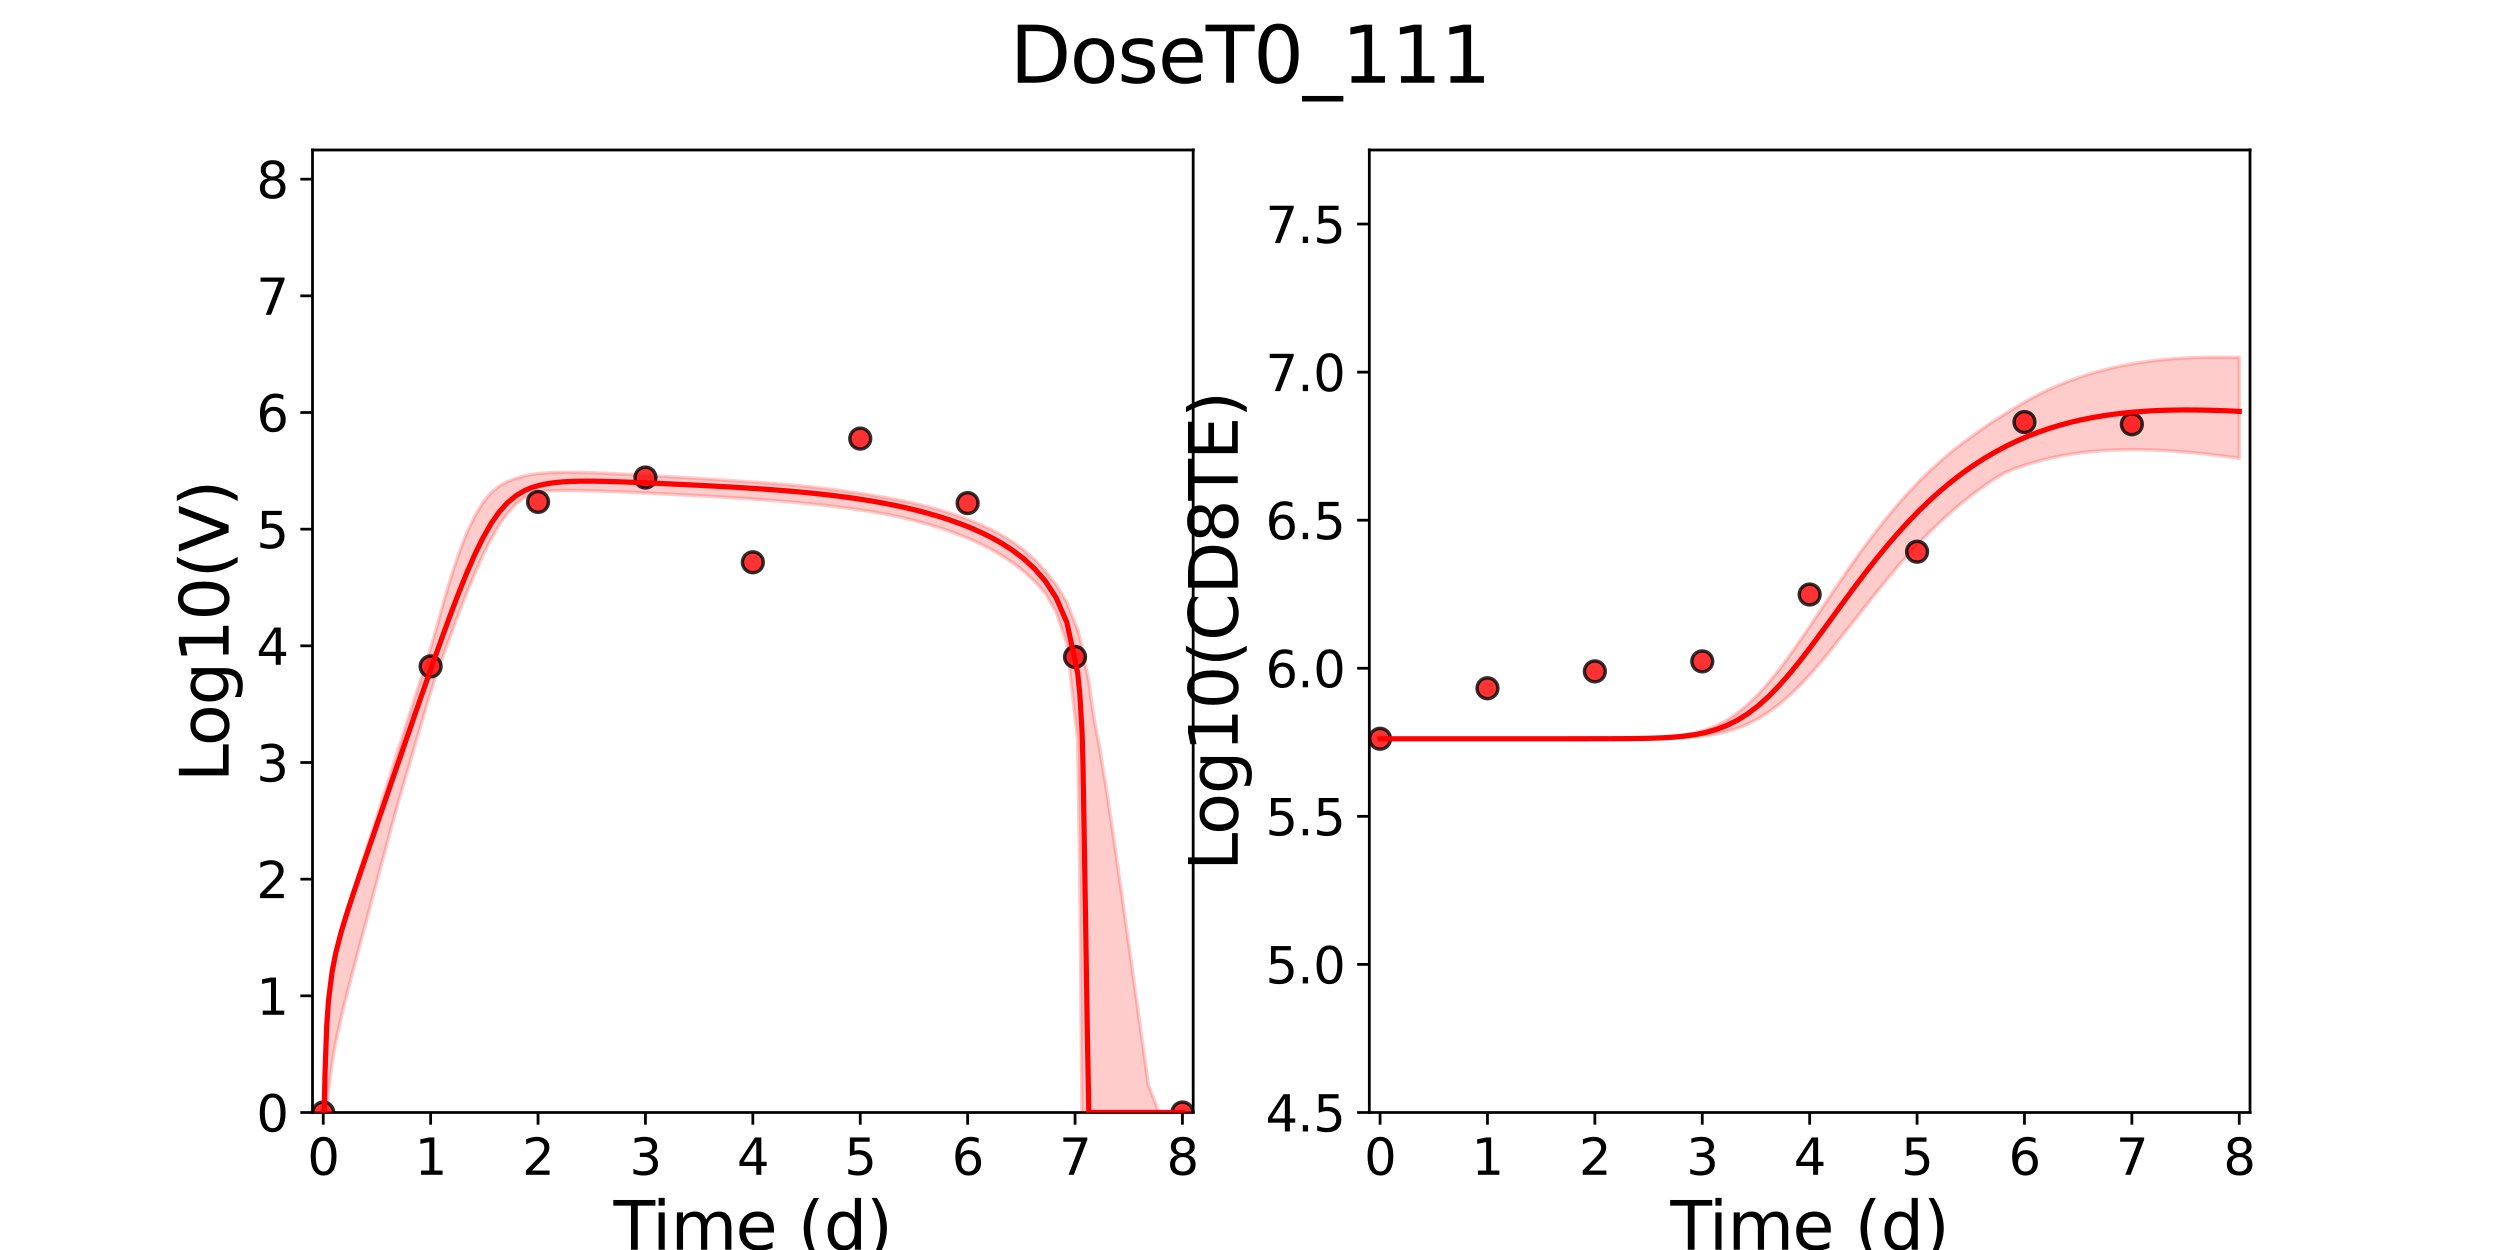 <?xml version="1.0" encoding="utf-8" standalone="no"?>
<!DOCTYPE svg PUBLIC "-//W3C//DTD SVG 1.1//EN"
  "http://www.w3.org/Graphics/SVG/1.1/DTD/svg11.dtd">
<svg xmlns:xlink="http://www.w3.org/1999/xlink" width="720pt" height="360pt" viewBox="0 0 720 360" xmlns="http://www.w3.org/2000/svg" version="1.1">
 <defs>
  <style type="text/css">*{stroke-linejoin: round; stroke-linecap: butt}</style>
 </defs>
 <g id="figure_1">
  <g id="patch_1">
   <path d="M 0 360 
L 720 360 
L 720 0 
L 0 0 
z
" style="fill: #ffffff"/>
  </g>
  <g id="axes_1">
   <g id="patch_2">
    <path d="M 90 320.4 
L 343.636 320.4 
L 343.636 43.2 
L 90 43.2 
z
" style="fill: #ffffff"/>
   </g>
   <g id="matplotlib.axis_1">
    <g id="xtick_1">
     <g id="line2d_1">
      <defs>
       <path id="m4b0ebe87b3" d="M 0 0 
L 0 3.5 
" style="stroke: #000000; stroke-width: 0.8"/>
      </defs>
      <g>
       <use xlink:href="#m4b0ebe87b3" x="93.093" y="320.4" style="stroke: #000000; stroke-width: 0.8"/>
      </g>
     </g>
     <g id="text_1">
      <!-- 0 -->
      <g transform="translate(88.512 338.342) scale(0.144 -0.144)">
       <defs>
        <path id="DejaVuSans-30" d="M 2034 4250 
Q 1547 4250 1301 3770 
Q 1056 3291 1056 2328 
Q 1056 1369 1301 889 
Q 1547 409 2034 409 
Q 2525 409 2770 889 
Q 3016 1369 3016 2328 
Q 3016 3291 2770 3770 
Q 2525 4250 2034 4250 
z
M 2034 4750 
Q 2819 4750 3233 4129 
Q 3647 3509 3647 2328 
Q 3647 1150 3233 529 
Q 2819 -91 2034 -91 
Q 1250 -91 836 529 
Q 422 1150 422 2328 
Q 422 3509 836 4129 
Q 1250 4750 2034 4750 
z
" transform="scale(0.016)"/>
       </defs>
       <use xlink:href="#DejaVuSans-30"/>
      </g>
     </g>
    </g>
    <g id="xtick_2">
     <g id="line2d_2">
      <g>
       <use xlink:href="#m4b0ebe87b3" x="124.024" y="320.4" style="stroke: #000000; stroke-width: 0.8"/>
      </g>
     </g>
     <g id="text_2">
      <!-- 1 -->
      <g transform="translate(119.443 338.342) scale(0.144 -0.144)">
       <defs>
        <path id="DejaVuSans-31" d="M 794 531 
L 1825 531 
L 1825 4091 
L 703 3866 
L 703 4441 
L 1819 4666 
L 2450 4666 
L 2450 531 
L 3481 531 
L 3481 0 
L 794 0 
L 794 531 
z
" transform="scale(0.016)"/>
       </defs>
       <use xlink:href="#DejaVuSans-31"/>
      </g>
     </g>
    </g>
    <g id="xtick_3">
     <g id="line2d_3">
      <g>
       <use xlink:href="#m4b0ebe87b3" x="154.956" y="320.4" style="stroke: #000000; stroke-width: 0.8"/>
      </g>
     </g>
     <g id="text_3">
      <!-- 2 -->
      <g transform="translate(150.375 338.342) scale(0.144 -0.144)">
       <defs>
        <path id="DejaVuSans-32" d="M 1228 531 
L 3431 531 
L 3431 0 
L 469 0 
L 469 531 
Q 828 903 1448 1529 
Q 2069 2156 2228 2338 
Q 2531 2678 2651 2914 
Q 2772 3150 2772 3378 
Q 2772 3750 2511 3984 
Q 2250 4219 1831 4219 
Q 1534 4219 1204 4116 
Q 875 4013 500 3803 
L 500 4441 
Q 881 4594 1212 4672 
Q 1544 4750 1819 4750 
Q 2544 4750 2975 4387 
Q 3406 4025 3406 3419 
Q 3406 3131 3298 2873 
Q 3191 2616 2906 2266 
Q 2828 2175 2409 1742 
Q 1991 1309 1228 531 
z
" transform="scale(0.016)"/>
       </defs>
       <use xlink:href="#DejaVuSans-32"/>
      </g>
     </g>
    </g>
    <g id="xtick_4">
     <g id="line2d_4">
      <g>
       <use xlink:href="#m4b0ebe87b3" x="185.887" y="320.4" style="stroke: #000000; stroke-width: 0.8"/>
      </g>
     </g>
     <g id="text_4">
      <!-- 3 -->
      <g transform="translate(181.306 338.342) scale(0.144 -0.144)">
       <defs>
        <path id="DejaVuSans-33" d="M 2597 2516 
Q 3050 2419 3304 2112 
Q 3559 1806 3559 1356 
Q 3559 666 3084 287 
Q 2609 -91 1734 -91 
Q 1441 -91 1130 -33 
Q 819 25 488 141 
L 488 750 
Q 750 597 1062 519 
Q 1375 441 1716 441 
Q 2309 441 2620 675 
Q 2931 909 2931 1356 
Q 2931 1769 2642 2001 
Q 2353 2234 1838 2234 
L 1294 2234 
L 1294 2753 
L 1863 2753 
Q 2328 2753 2575 2939 
Q 2822 3125 2822 3475 
Q 2822 3834 2567 4026 
Q 2313 4219 1838 4219 
Q 1578 4219 1281 4162 
Q 984 4106 628 3988 
L 628 4550 
Q 988 4650 1302 4700 
Q 1616 4750 1894 4750 
Q 2613 4750 3031 4423 
Q 3450 4097 3450 3541 
Q 3450 3153 3228 2886 
Q 3006 2619 2597 2516 
z
" transform="scale(0.016)"/>
       </defs>
       <use xlink:href="#DejaVuSans-33"/>
      </g>
     </g>
    </g>
    <g id="xtick_5">
     <g id="line2d_5">
      <g>
       <use xlink:href="#m4b0ebe87b3" x="216.818" y="320.4" style="stroke: #000000; stroke-width: 0.8"/>
      </g>
     </g>
     <g id="text_5">
      <!-- 4 -->
      <g transform="translate(212.237 338.342) scale(0.144 -0.144)">
       <defs>
        <path id="DejaVuSans-34" d="M 2419 4116 
L 825 1625 
L 2419 1625 
L 2419 4116 
z
M 2253 4666 
L 3047 4666 
L 3047 1625 
L 3713 1625 
L 3713 1100 
L 3047 1100 
L 3047 0 
L 2419 0 
L 2419 1100 
L 313 1100 
L 313 1709 
L 2253 4666 
z
" transform="scale(0.016)"/>
       </defs>
       <use xlink:href="#DejaVuSans-34"/>
      </g>
     </g>
    </g>
    <g id="xtick_6">
     <g id="line2d_6">
      <g>
       <use xlink:href="#m4b0ebe87b3" x="247.749" y="320.4" style="stroke: #000000; stroke-width: 0.8"/>
      </g>
     </g>
     <g id="text_6">
      <!-- 5 -->
      <g transform="translate(243.168 338.342) scale(0.144 -0.144)">
       <defs>
        <path id="DejaVuSans-35" d="M 691 4666 
L 3169 4666 
L 3169 4134 
L 1269 4134 
L 1269 2991 
Q 1406 3038 1543 3061 
Q 1681 3084 1819 3084 
Q 2600 3084 3056 2656 
Q 3513 2228 3513 1497 
Q 3513 744 3044 326 
Q 2575 -91 1722 -91 
Q 1428 -91 1123 -41 
Q 819 9 494 109 
L 494 744 
Q 775 591 1075 516 
Q 1375 441 1709 441 
Q 2250 441 2565 725 
Q 2881 1009 2881 1497 
Q 2881 1984 2565 2268 
Q 2250 2553 1709 2553 
Q 1456 2553 1204 2497 
Q 953 2441 691 2322 
L 691 4666 
z
" transform="scale(0.016)"/>
       </defs>
       <use xlink:href="#DejaVuSans-35"/>
      </g>
     </g>
    </g>
    <g id="xtick_7">
     <g id="line2d_7">
      <g>
       <use xlink:href="#m4b0ebe87b3" x="278.681" y="320.4" style="stroke: #000000; stroke-width: 0.8"/>
      </g>
     </g>
     <g id="text_7">
      <!-- 6 -->
      <g transform="translate(274.1 338.342) scale(0.144 -0.144)">
       <defs>
        <path id="DejaVuSans-36" d="M 2113 2584 
Q 1688 2584 1439 2293 
Q 1191 2003 1191 1497 
Q 1191 994 1439 701 
Q 1688 409 2113 409 
Q 2538 409 2786 701 
Q 3034 994 3034 1497 
Q 3034 2003 2786 2293 
Q 2538 2584 2113 2584 
z
M 3366 4563 
L 3366 3988 
Q 3128 4100 2886 4159 
Q 2644 4219 2406 4219 
Q 1781 4219 1451 3797 
Q 1122 3375 1075 2522 
Q 1259 2794 1537 2939 
Q 1816 3084 2150 3084 
Q 2853 3084 3261 2657 
Q 3669 2231 3669 1497 
Q 3669 778 3244 343 
Q 2819 -91 2113 -91 
Q 1303 -91 875 529 
Q 447 1150 447 2328 
Q 447 3434 972 4092 
Q 1497 4750 2381 4750 
Q 2619 4750 2861 4703 
Q 3103 4656 3366 4563 
z
" transform="scale(0.016)"/>
       </defs>
       <use xlink:href="#DejaVuSans-36"/>
      </g>
     </g>
    </g>
    <g id="xtick_8">
     <g id="line2d_8">
      <g>
       <use xlink:href="#m4b0ebe87b3" x="309.612" y="320.4" style="stroke: #000000; stroke-width: 0.8"/>
      </g>
     </g>
     <g id="text_8">
      <!-- 7 -->
      <g transform="translate(305.031 338.342) scale(0.144 -0.144)">
       <defs>
        <path id="DejaVuSans-37" d="M 525 4666 
L 3525 4666 
L 3525 4397 
L 1831 0 
L 1172 0 
L 2766 4134 
L 525 4134 
L 525 4666 
z
" transform="scale(0.016)"/>
       </defs>
       <use xlink:href="#DejaVuSans-37"/>
      </g>
     </g>
    </g>
    <g id="xtick_9">
     <g id="line2d_9">
      <g>
       <use xlink:href="#m4b0ebe87b3" x="340.543" y="320.4" style="stroke: #000000; stroke-width: 0.8"/>
      </g>
     </g>
     <g id="text_9">
      <!-- 8 -->
      <g transform="translate(335.962 338.342) scale(0.144 -0.144)">
       <defs>
        <path id="DejaVuSans-38" d="M 2034 2216 
Q 1584 2216 1326 1975 
Q 1069 1734 1069 1313 
Q 1069 891 1326 650 
Q 1584 409 2034 409 
Q 2484 409 2743 651 
Q 3003 894 3003 1313 
Q 3003 1734 2745 1975 
Q 2488 2216 2034 2216 
z
M 1403 2484 
Q 997 2584 770 2862 
Q 544 3141 544 3541 
Q 544 4100 942 4425 
Q 1341 4750 2034 4750 
Q 2731 4750 3128 4425 
Q 3525 4100 3525 3541 
Q 3525 3141 3298 2862 
Q 3072 2584 2669 2484 
Q 3125 2378 3379 2068 
Q 3634 1759 3634 1313 
Q 3634 634 3220 271 
Q 2806 -91 2034 -91 
Q 1263 -91 848 271 
Q 434 634 434 1313 
Q 434 1759 690 2068 
Q 947 2378 1403 2484 
z
M 1172 3481 
Q 1172 3119 1398 2916 
Q 1625 2713 2034 2713 
Q 2441 2713 2670 2916 
Q 2900 3119 2900 3481 
Q 2900 3844 2670 4047 
Q 2441 4250 2034 4250 
Q 1625 4250 1398 4047 
Q 1172 3844 1172 3481 
z
" transform="scale(0.016)"/>
       </defs>
       <use xlink:href="#DejaVuSans-38"/>
      </g>
     </g>
    </g>
    <g id="text_10">
     <!-- Time (d) -->
     <g transform="translate(176.693 359.925) scale(0.192 -0.192)">
      <defs>
       <path id="DejaVuSans-54" d="M -19 4666 
L 3928 4666 
L 3928 4134 
L 2272 4134 
L 2272 0 
L 1638 0 
L 1638 4134 
L -19 4134 
L -19 4666 
z
" transform="scale(0.016)"/>
       <path id="DejaVuSans-69" d="M 603 3500 
L 1178 3500 
L 1178 0 
L 603 0 
L 603 3500 
z
M 603 4863 
L 1178 4863 
L 1178 4134 
L 603 4134 
L 603 4863 
z
" transform="scale(0.016)"/>
       <path id="DejaVuSans-6d" d="M 3328 2828 
Q 3544 3216 3844 3400 
Q 4144 3584 4550 3584 
Q 5097 3584 5394 3201 
Q 5691 2819 5691 2113 
L 5691 0 
L 5113 0 
L 5113 2094 
Q 5113 2597 4934 2840 
Q 4756 3084 4391 3084 
Q 3944 3084 3684 2787 
Q 3425 2491 3425 1978 
L 3425 0 
L 2847 0 
L 2847 2094 
Q 2847 2600 2669 2842 
Q 2491 3084 2119 3084 
Q 1678 3084 1418 2786 
Q 1159 2488 1159 1978 
L 1159 0 
L 581 0 
L 581 3500 
L 1159 3500 
L 1159 2956 
Q 1356 3278 1631 3431 
Q 1906 3584 2284 3584 
Q 2666 3584 2933 3390 
Q 3200 3197 3328 2828 
z
" transform="scale(0.016)"/>
       <path id="DejaVuSans-65" d="M 3597 1894 
L 3597 1613 
L 953 1613 
Q 991 1019 1311 708 
Q 1631 397 2203 397 
Q 2534 397 2845 478 
Q 3156 559 3463 722 
L 3463 178 
Q 3153 47 2828 -22 
Q 2503 -91 2169 -91 
Q 1331 -91 842 396 
Q 353 884 353 1716 
Q 353 2575 817 3079 
Q 1281 3584 2069 3584 
Q 2775 3584 3186 3129 
Q 3597 2675 3597 1894 
z
M 3022 2063 
Q 3016 2534 2758 2815 
Q 2500 3097 2075 3097 
Q 1594 3097 1305 2825 
Q 1016 2553 972 2059 
L 3022 2063 
z
" transform="scale(0.016)"/>
       <path id="DejaVuSans-20" transform="scale(0.016)"/>
       <path id="DejaVuSans-28" d="M 1984 4856 
Q 1566 4138 1362 3434 
Q 1159 2731 1159 2009 
Q 1159 1288 1364 580 
Q 1569 -128 1984 -844 
L 1484 -844 
Q 1016 -109 783 600 
Q 550 1309 550 2009 
Q 550 2706 781 3412 
Q 1013 4119 1484 4856 
L 1984 4856 
z
" transform="scale(0.016)"/>
       <path id="DejaVuSans-64" d="M 2906 2969 
L 2906 4863 
L 3481 4863 
L 3481 0 
L 2906 0 
L 2906 525 
Q 2725 213 2448 61 
Q 2172 -91 1784 -91 
Q 1150 -91 751 415 
Q 353 922 353 1747 
Q 353 2572 751 3078 
Q 1150 3584 1784 3584 
Q 2172 3584 2448 3432 
Q 2725 3281 2906 2969 
z
M 947 1747 
Q 947 1113 1208 752 
Q 1469 391 1925 391 
Q 2381 391 2643 752 
Q 2906 1113 2906 1747 
Q 2906 2381 2643 2742 
Q 2381 3103 1925 3103 
Q 1469 3103 1208 2742 
Q 947 2381 947 1747 
z
" transform="scale(0.016)"/>
       <path id="DejaVuSans-29" d="M 513 4856 
L 1013 4856 
Q 1481 4119 1714 3412 
Q 1947 2706 1947 2009 
Q 1947 1309 1714 600 
Q 1481 -109 1013 -844 
L 513 -844 
Q 928 -128 1133 580 
Q 1338 1288 1338 2009 
Q 1338 2731 1133 3434 
Q 928 4138 513 4856 
z
" transform="scale(0.016)"/>
      </defs>
      <use xlink:href="#DejaVuSans-54"/>
      <use xlink:href="#DejaVuSans-69" x="57.959"/>
      <use xlink:href="#DejaVuSans-6d" x="85.742"/>
      <use xlink:href="#DejaVuSans-65" x="183.154"/>
      <use xlink:href="#DejaVuSans-20" x="244.678"/>
      <use xlink:href="#DejaVuSans-28" x="276.465"/>
      <use xlink:href="#DejaVuSans-64" x="315.479"/>
      <use xlink:href="#DejaVuSans-29" x="378.955"/>
     </g>
    </g>
   </g>
   <g id="matplotlib.axis_2">
    <g id="ytick_1">
     <g id="line2d_10">
      <defs>
       <path id="mdd41ad94f2" d="M 0 0 
L -3.5 0 
" style="stroke: #000000; stroke-width: 0.8"/>
      </defs>
      <g>
       <use xlink:href="#mdd41ad94f2" x="90" y="320.4" style="stroke: #000000; stroke-width: 0.8"/>
      </g>
     </g>
     <g id="text_11">
      <!-- 0 -->
      <g transform="translate(73.838 325.871) scale(0.144 -0.144)">
       <use xlink:href="#DejaVuSans-30"/>
      </g>
     </g>
    </g>
    <g id="ytick_2">
     <g id="line2d_11">
      <g>
       <use xlink:href="#mdd41ad94f2" x="90" y="286.8" style="stroke: #000000; stroke-width: 0.8"/>
      </g>
     </g>
     <g id="text_12">
      <!-- 1 -->
      <g transform="translate(73.838 292.271) scale(0.144 -0.144)">
       <use xlink:href="#DejaVuSans-31"/>
      </g>
     </g>
    </g>
    <g id="ytick_3">
     <g id="line2d_12">
      <g>
       <use xlink:href="#mdd41ad94f2" x="90" y="253.2" style="stroke: #000000; stroke-width: 0.8"/>
      </g>
     </g>
     <g id="text_13">
      <!-- 2 -->
      <g transform="translate(73.838 258.671) scale(0.144 -0.144)">
       <use xlink:href="#DejaVuSans-32"/>
      </g>
     </g>
    </g>
    <g id="ytick_4">
     <g id="line2d_13">
      <g>
       <use xlink:href="#mdd41ad94f2" x="90" y="219.6" style="stroke: #000000; stroke-width: 0.8"/>
      </g>
     </g>
     <g id="text_14">
      <!-- 3 -->
      <g transform="translate(73.838 225.071) scale(0.144 -0.144)">
       <use xlink:href="#DejaVuSans-33"/>
      </g>
     </g>
    </g>
    <g id="ytick_5">
     <g id="line2d_14">
      <g>
       <use xlink:href="#mdd41ad94f2" x="90" y="186" style="stroke: #000000; stroke-width: 0.8"/>
      </g>
     </g>
     <g id="text_15">
      <!-- 4 -->
      <g transform="translate(73.838 191.471) scale(0.144 -0.144)">
       <use xlink:href="#DejaVuSans-34"/>
      </g>
     </g>
    </g>
    <g id="ytick_6">
     <g id="line2d_15">
      <g>
       <use xlink:href="#mdd41ad94f2" x="90" y="152.4" style="stroke: #000000; stroke-width: 0.8"/>
      </g>
     </g>
     <g id="text_16">
      <!-- 5 -->
      <g transform="translate(73.838 157.871) scale(0.144 -0.144)">
       <use xlink:href="#DejaVuSans-35"/>
      </g>
     </g>
    </g>
    <g id="ytick_7">
     <g id="line2d_16">
      <g>
       <use xlink:href="#mdd41ad94f2" x="90" y="118.8" style="stroke: #000000; stroke-width: 0.8"/>
      </g>
     </g>
     <g id="text_17">
      <!-- 6 -->
      <g transform="translate(73.838 124.271) scale(0.144 -0.144)">
       <use xlink:href="#DejaVuSans-36"/>
      </g>
     </g>
    </g>
    <g id="ytick_8">
     <g id="line2d_17">
      <g>
       <use xlink:href="#mdd41ad94f2" x="90" y="85.2" style="stroke: #000000; stroke-width: 0.8"/>
      </g>
     </g>
     <g id="text_18">
      <!-- 7 -->
      <g transform="translate(73.838 90.671) scale(0.144 -0.144)">
       <use xlink:href="#DejaVuSans-37"/>
      </g>
     </g>
    </g>
    <g id="ytick_9">
     <g id="line2d_18">
      <g>
       <use xlink:href="#mdd41ad94f2" x="90" y="51.6" style="stroke: #000000; stroke-width: 0.8"/>
      </g>
     </g>
     <g id="text_19">
      <!-- 8 -->
      <g transform="translate(73.838 57.071) scale(0.144 -0.144)">
       <use xlink:href="#DejaVuSans-38"/>
      </g>
     </g>
    </g>
    <g id="text_20">
     <!-- Log10(V) -->
     <g transform="translate(65.845 225.224) rotate(-90) scale(0.192 -0.192)">
      <defs>
       <path id="DejaVuSans-4c" d="M 628 4666 
L 1259 4666 
L 1259 531 
L 3531 531 
L 3531 0 
L 628 0 
L 628 4666 
z
" transform="scale(0.016)"/>
       <path id="DejaVuSans-6f" d="M 1959 3097 
Q 1497 3097 1228 2736 
Q 959 2375 959 1747 
Q 959 1119 1226 758 
Q 1494 397 1959 397 
Q 2419 397 2687 759 
Q 2956 1122 2956 1747 
Q 2956 2369 2687 2733 
Q 2419 3097 1959 3097 
z
M 1959 3584 
Q 2709 3584 3137 3096 
Q 3566 2609 3566 1747 
Q 3566 888 3137 398 
Q 2709 -91 1959 -91 
Q 1206 -91 779 398 
Q 353 888 353 1747 
Q 353 2609 779 3096 
Q 1206 3584 1959 3584 
z
" transform="scale(0.016)"/>
       <path id="DejaVuSans-67" d="M 2906 1791 
Q 2906 2416 2648 2759 
Q 2391 3103 1925 3103 
Q 1463 3103 1205 2759 
Q 947 2416 947 1791 
Q 947 1169 1205 825 
Q 1463 481 1925 481 
Q 2391 481 2648 825 
Q 2906 1169 2906 1791 
z
M 3481 434 
Q 3481 -459 3084 -895 
Q 2688 -1331 1869 -1331 
Q 1566 -1331 1297 -1286 
Q 1028 -1241 775 -1147 
L 775 -588 
Q 1028 -725 1275 -790 
Q 1522 -856 1778 -856 
Q 2344 -856 2625 -561 
Q 2906 -266 2906 331 
L 2906 616 
Q 2728 306 2450 153 
Q 2172 0 1784 0 
Q 1141 0 747 490 
Q 353 981 353 1791 
Q 353 2603 747 3093 
Q 1141 3584 1784 3584 
Q 2172 3584 2450 3431 
Q 2728 3278 2906 2969 
L 2906 3500 
L 3481 3500 
L 3481 434 
z
" transform="scale(0.016)"/>
       <path id="DejaVuSans-56" d="M 1831 0 
L 50 4666 
L 709 4666 
L 2188 738 
L 3669 4666 
L 4325 4666 
L 2547 0 
L 1831 0 
z
" transform="scale(0.016)"/>
      </defs>
      <use xlink:href="#DejaVuSans-4c"/>
      <use xlink:href="#DejaVuSans-6f" x="53.963"/>
      <use xlink:href="#DejaVuSans-67" x="115.145"/>
      <use xlink:href="#DejaVuSans-31" x="178.621"/>
      <use xlink:href="#DejaVuSans-30" x="242.244"/>
      <use xlink:href="#DejaVuSans-28" x="305.867"/>
      <use xlink:href="#DejaVuSans-56" x="344.881"/>
      <use xlink:href="#DejaVuSans-29" x="413.289"/>
     </g>
    </g>
   </g>
   <g id="patch_3">
    <path d="M 90 320.4 
L 90 43.2 
" style="fill: none; stroke: #000000; stroke-width: 0.8; stroke-linejoin: miter; stroke-linecap: square"/>
   </g>
   <g id="patch_4">
    <path d="M 343.636 320.4 
L 343.636 43.2 
" style="fill: none; stroke: #000000; stroke-width: 0.8; stroke-linejoin: miter; stroke-linecap: square"/>
   </g>
   <g id="patch_5">
    <path d="M 90 320.4 
L 343.636 320.4 
" style="fill: none; stroke: #000000; stroke-width: 0.8; stroke-linejoin: miter; stroke-linecap: square"/>
   </g>
   <g id="patch_6">
    <path d="M 90 43.2 
L 343.636 43.2 
" style="fill: none; stroke: #000000; stroke-width: 0.8; stroke-linejoin: miter; stroke-linecap: square"/>
   </g>
   <g id="PolyCollection_1">
    <defs>
     <path id="m1a39688c5f" d="M 93.093 -39.6 
L 93.093 -39.6 
L 93.094 -39.6 
L 93.102 -39.6 
L 93.181 -39.6 
L 93.367 -39.6 
L 93.582 -39.6 
L 94.089 -40.429 
L 94.615 -46.006 
L 95.653 -54.018 
L 96.69 -59.863 
L 98.29 -67.17 
L 99.89 -73.67 
L 101.815 -80.992 
L 103.739 -88.203 
L 105.878 -96.199 
L 108.016 -104.2 
L 110.178 -112.261 
L 112.339 -120.322 
L 114.51 -128.272 
L 116.682 -135.699 
L 118.858 -143.15 
L 121.036 -150.567 
L 123.221 -157.988 
L 125.414 -165.039 
L 127.623 -171.164 
L 129.854 -177.276 
L 132.117 -183.289 
L 134.414 -189.225 
L 136.74 -194.848 
L 139.079 -200.124 
L 141.426 -204.768 
L 143.797 -208.898 
L 146.215 -212.245 
L 148.665 -214.976 
L 151.115 -216.696 
L 153.22 -217.806 
L 155.457 -218.414 
L 157.694 -218.591 
L 159.931 -218.696 
L 162.168 -218.744 
L 164.405 -218.752 
L 166.642 -218.73 
L 168.98 -218.682 
L 171.594 -218.609 
L 174.473 -218.508 
L 177.352 -218.394 
L 180.445 -218.26 
L 183.538 -218.12 
L 186.631 -217.973 
L 189.724 -217.822 
L 192.817 -217.667 
L 195.91 -217.509 
L 199.003 -217.347 
L 202.097 -217.181 
L 205.19 -217.01 
L 208.283 -216.832 
L 211.376 -216.647 
L 214.469 -216.447 
L 217.562 -216.228 
L 220.655 -215.999 
L 223.748 -215.756 
L 226.842 -215.499 
L 229.935 -215.224 
L 233.028 -214.929 
L 236.121 -214.611 
L 239.214 -214.267 
L 242.307 -213.895 
L 245.4 -213.487 
L 248.493 -213.04 
L 251.587 -212.536 
L 254.68 -211.983 
L 257.773 -211.377 
L 260.866 -210.711 
L 263.959 -209.942 
L 267.052 -209.087 
L 270.145 -208.147 
L 273.238 -207.11 
L 276.332 -205.963 
L 279.425 -204.69 
L 282.518 -203.27 
L 285.611 -201.674 
L 288.704 -199.868 
L 291.797 -197.801 
L 294.89 -195.402 
L 297.983 -192.568 
L 301.077 -189.139 
L 304.17 -183.712 
L 307.263 -174.505 
L 310.356 -146.935 
L 310.975 -106.774 
L 311.593 -39.6 
L 311.731 -39.6 
L 311.87 -39.6 
L 311.874 -39.6 
L 311.906 -39.6 
L 311.943 -39.6 
L 311.965 -39.6 
L 311.974 -39.6 
L 311.975 -39.6 
L 311.98 -39.6 
L 311.994 -39.6 
L 312.008 -39.6 
L 312.101 -39.6 
L 312.214 -39.6 
L 312.414 -39.6 
L 312.613 -39.6 
L 312.902 -39.6 
L 313.19 -39.6 
L 313.584 -39.6 
L 314.039 -39.6 
L 314.209 -39.6 
L 314.534 -39.6 
L 315.173 -39.6 
L 316.556 -39.6 
L 318.984 -39.6 
L 321.413 -39.6 
L 324.506 -39.6 
L 327.599 -39.6 
L 330.692 -39.6 
L 333.785 -39.6 
L 336.878 -39.6 
L 339.971 -39.6 
L 340.543 -39.6 
L 340.543 -39.6 
L 340.543 -39.6 
L 339.971 -39.6 
L 336.878 -39.6 
L 333.785 -39.6 
L 330.692 -47.63 
L 327.599 -69.887 
L 324.506 -92.104 
L 321.413 -114.01 
L 318.984 -130.473 
L 316.556 -145.391 
L 315.173 -152.499 
L 314.534 -156.713 
L 314.209 -159.085 
L 314.039 -160.332 
L 313.584 -163.656 
L 313.19 -165.732 
L 312.902 -166.896 
L 312.613 -168.41 
L 312.414 -169.609 
L 312.214 -170.638 
L 312.101 -171.117 
L 312.008 -171.623 
L 311.994 -171.681 
L 311.98 -171.735 
L 311.975 -171.755 
L 311.974 -171.757 
L 311.965 -171.794 
L 311.943 -171.88 
L 311.906 -172.023 
L 311.874 -172.151 
L 311.87 -172.163 
L 311.731 -172.707 
L 311.593 -173.704 
L 310.975 -176.436 
L 310.356 -178.612 
L 307.263 -186.497 
L 304.17 -191.566 
L 301.077 -195.484 
L 297.983 -198.824 
L 294.89 -201.535 
L 291.797 -203.791 
L 288.704 -205.713 
L 285.611 -207.378 
L 282.518 -208.839 
L 279.425 -210.134 
L 276.332 -211.288 
L 273.238 -212.324 
L 270.145 -213.257 
L 267.052 -214.1 
L 263.959 -214.864 
L 260.866 -215.558 
L 257.773 -216.189 
L 254.68 -216.763 
L 251.587 -217.286 
L 248.493 -217.786 
L 245.4 -218.258 
L 242.307 -218.689 
L 239.214 -219.085 
L 236.121 -219.458 
L 233.028 -219.799 
L 229.935 -220.111 
L 226.842 -220.397 
L 223.748 -220.66 
L 220.655 -220.903 
L 217.562 -221.129 
L 214.469 -221.34 
L 211.376 -221.548 
L 208.283 -221.754 
L 205.19 -221.953 
L 202.097 -222.147 
L 199.003 -222.336 
L 195.91 -222.521 
L 192.817 -222.702 
L 189.724 -222.881 
L 186.631 -223.055 
L 183.538 -223.226 
L 180.445 -223.39 
L 177.352 -223.547 
L 174.473 -223.681 
L 171.594 -223.8 
L 168.98 -223.893 
L 166.642 -223.953 
L 164.405 -223.988 
L 162.168 -223.992 
L 159.931 -223.95 
L 157.694 -223.855 
L 155.457 -223.67 
L 153.22 -223.383 
L 151.115 -222.975 
L 148.665 -222.253 
L 146.215 -221.366 
L 143.797 -220.011 
L 141.426 -218.081 
L 139.079 -215.269 
L 136.74 -211.39 
L 134.414 -206.544 
L 132.117 -200.541 
L 129.854 -193.694 
L 127.623 -186.101 
L 125.414 -178.138 
L 123.221 -170.613 
L 121.036 -163.919 
L 118.858 -157.181 
L 116.682 -150.407 
L 114.51 -143.623 
L 112.339 -136.823 
L 110.178 -130.043 
L 108.016 -123.256 
L 105.878 -116.532 
L 103.739 -109.788 
L 101.815 -103.678 
L 99.89 -97.51 
L 98.29 -92.308 
L 96.69 -86.138 
L 95.653 -80.822 
L 94.615 -72.496 
L 94.089 -65.043 
L 93.582 -50.576 
L 93.367 -39.95 
L 93.181 -39.6 
L 93.102 -39.6 
L 93.094 -39.6 
L 93.093 -39.6 
z
" style="stroke: #ff0000; stroke-opacity: 0.2"/>
    </defs>
    <g clip-path="url(#pd3baeef671)">
     <use xlink:href="#m1a39688c5f" x="0" y="360" style="fill: #ff0000; fill-opacity: 0.2; stroke: #ff0000; stroke-opacity: 0.2"/>
    </g>
   </g>
   <g id="PathCollection_1">
    <defs>
     <path id="m68c7d25435" d="M 0 3 
C 0.796 3 1.559 2.684 2.121 2.121 
C 2.684 1.559 3 0.796 3 0 
C 3 -0.796 2.684 -1.559 2.121 -2.121 
C 1.559 -2.684 0.796 -3 0 -3 
C -0.796 -3 -1.559 -2.684 -2.121 -2.121 
C -2.684 -1.559 -3 -0.796 -3 0 
C -3 0.796 -2.684 1.559 -2.121 2.121 
C -1.559 2.684 -0.796 3 0 3 
z
" style="stroke: #000000; stroke-opacity: 0.8"/>
    </defs>
    <g clip-path="url(#pd3baeef671)">
     <use xlink:href="#m68c7d25435" x="93.093" y="320.4" style="fill: #ff0000; fill-opacity: 0.8; stroke: #000000; stroke-opacity: 0.8"/>
     <use xlink:href="#m68c7d25435" x="124.024" y="191.916" style="fill: #ff0000; fill-opacity: 0.8; stroke: #000000; stroke-opacity: 0.8"/>
     <use xlink:href="#m68c7d25435" x="154.956" y="144.554" style="fill: #ff0000; fill-opacity: 0.8; stroke: #000000; stroke-opacity: 0.8"/>
     <use xlink:href="#m68c7d25435" x="185.887" y="137.537" style="fill: #ff0000; fill-opacity: 0.8; stroke: #000000; stroke-opacity: 0.8"/>
     <use xlink:href="#m68c7d25435" x="216.818" y="161.939" style="fill: #ff0000; fill-opacity: 0.8; stroke: #000000; stroke-opacity: 0.8"/>
     <use xlink:href="#m68c7d25435" x="247.749" y="126.316" style="fill: #ff0000; fill-opacity: 0.8; stroke: #000000; stroke-opacity: 0.8"/>
     <use xlink:href="#m68c7d25435" x="278.681" y="144.892" style="fill: #ff0000; fill-opacity: 0.8; stroke: #000000; stroke-opacity: 0.8"/>
     <use xlink:href="#m68c7d25435" x="309.612" y="189.192" style="fill: #ff0000; fill-opacity: 0.8; stroke: #000000; stroke-opacity: 0.8"/>
     <use xlink:href="#m68c7d25435" x="340.543" y="320.4" style="fill: #ff0000; fill-opacity: 0.8; stroke: #000000; stroke-opacity: 0.8"/>
    </g>
   </g>
   <g id="line2d_19">
    <path d="M 93.093 320.4 
L 93.094 320.4 
L 93.102 320.4 
L 93.181 320.4 
L 93.367 320.4 
L 93.582 309.761 
L 94.089 295.449 
L 94.615 288.06 
L 95.653 279.805 
L 96.69 274.497 
L 98.29 268.31 
L 99.89 263.074 
L 101.815 257.216 
L 103.739 251.534 
L 105.878 245.282 
L 108.016 239.053 
L 110.178 232.768 
L 112.339 226.49 
L 114.51 220.19 
L 116.682 213.901 
L 118.858 207.616 
L 121.036 201.352 
L 123.221 195.11 
L 125.414 188.907 
L 127.623 182.754 
L 129.854 176.684 
L 132.117 170.746 
L 134.414 165.036 
L 136.74 159.7 
L 139.079 154.915 
L 141.426 150.803 
L 143.797 147.41 
L 146.215 144.722 
L 148.665 142.707 
L 151.115 141.272 
L 153.22 140.397 
L 155.457 139.737 
L 157.694 139.281 
L 159.931 138.974 
L 162.168 138.776 
L 164.405 138.656 
L 166.642 138.593 
L 168.98 138.574 
L 171.594 138.591 
L 174.473 138.646 
L 177.352 138.726 
L 180.445 138.831 
L 183.538 138.95 
L 186.631 139.079 
L 189.724 139.215 
L 192.817 139.357 
L 195.91 139.503 
L 199.003 139.655 
L 202.097 139.811 
L 205.19 139.973 
L 208.283 140.142 
L 211.376 140.318 
L 214.469 140.505 
L 217.562 140.703 
L 220.655 140.915 
L 223.748 141.142 
L 226.842 141.389 
L 229.935 141.657 
L 233.028 141.948 
L 236.121 142.268 
L 239.214 142.617 
L 242.307 143 
L 245.4 143.421 
L 248.493 143.882 
L 251.587 144.389 
L 254.68 144.945 
L 257.773 145.556 
L 260.866 146.227 
L 263.959 146.964 
L 267.052 147.774 
L 270.145 148.667 
L 273.238 149.653 
L 276.332 150.745 
L 279.425 151.96 
L 282.518 153.319 
L 285.611 154.851 
L 288.704 156.594 
L 291.797 158.606 
L 294.89 160.97 
L 297.983 163.82 
L 301.077 167.392 
L 304.17 172.153 
L 307.263 179.281 
L 310.356 193.749 
L 310.975 199.77 
L 311.593 210.14 
L 311.731 213.933 
L 311.87 219.11 
L 311.874 219.256 
L 311.906 220.79 
L 311.943 222.705 
L 311.965 223.945 
L 311.974 224.501 
L 311.975 224.531 
L 311.98 224.838 
L 311.994 225.654 
L 312.008 226.511 
L 312.101 231.995 
L 312.214 238.774 
L 312.414 250.933 
L 312.613 263.092 
L 312.902 281.348 
L 313.19 299.604 
L 313.584 320.4 
L 314.039 320.4 
L 314.209 320.4 
L 314.534 320.4 
L 315.173 320.4 
L 316.556 320.4 
L 318.984 320.4 
L 321.413 320.4 
L 324.506 320.4 
L 327.599 320.4 
L 330.692 320.4 
L 333.785 320.4 
L 336.878 320.4 
L 339.971 320.4 
L 340.543 320.4 
" clip-path="url(#pd3baeef671)" style="fill: none; stroke: #ff0000; stroke-width: 1.5; stroke-linecap: square"/>
   </g>
  </g>
  <g id="axes_2">
   <g id="patch_7">
    <path d="M 394.364 320.4 
L 648 320.4 
L 648 43.2 
L 394.364 43.2 
z
" style="fill: #ffffff"/>
   </g>
   <g id="matplotlib.axis_3">
    <g id="xtick_10">
     <g id="line2d_20">
      <g>
       <use xlink:href="#m4b0ebe87b3" x="397.457" y="320.4" style="stroke: #000000; stroke-width: 0.8"/>
      </g>
     </g>
     <g id="text_21">
      <!-- 0 -->
      <g transform="translate(392.876 338.342) scale(0.144 -0.144)">
       <use xlink:href="#DejaVuSans-30"/>
      </g>
     </g>
    </g>
    <g id="xtick_11">
     <g id="line2d_21">
      <g>
       <use xlink:href="#m4b0ebe87b3" x="428.388" y="320.4" style="stroke: #000000; stroke-width: 0.8"/>
      </g>
     </g>
     <g id="text_22">
      <!-- 1 -->
      <g transform="translate(423.807 338.342) scale(0.144 -0.144)">
       <use xlink:href="#DejaVuSans-31"/>
      </g>
     </g>
    </g>
    <g id="xtick_12">
     <g id="line2d_22">
      <g>
       <use xlink:href="#m4b0ebe87b3" x="459.319" y="320.4" style="stroke: #000000; stroke-width: 0.8"/>
      </g>
     </g>
     <g id="text_23">
      <!-- 2 -->
      <g transform="translate(454.738 338.342) scale(0.144 -0.144)">
       <use xlink:href="#DejaVuSans-32"/>
      </g>
     </g>
    </g>
    <g id="xtick_13">
     <g id="line2d_23">
      <g>
       <use xlink:href="#m4b0ebe87b3" x="490.251" y="320.4" style="stroke: #000000; stroke-width: 0.8"/>
      </g>
     </g>
     <g id="text_24">
      <!-- 3 -->
      <g transform="translate(485.67 338.342) scale(0.144 -0.144)">
       <use xlink:href="#DejaVuSans-33"/>
      </g>
     </g>
    </g>
    <g id="xtick_14">
     <g id="line2d_24">
      <g>
       <use xlink:href="#m4b0ebe87b3" x="521.182" y="320.4" style="stroke: #000000; stroke-width: 0.8"/>
      </g>
     </g>
     <g id="text_25">
      <!-- 4 -->
      <g transform="translate(516.601 338.342) scale(0.144 -0.144)">
       <use xlink:href="#DejaVuSans-34"/>
      </g>
     </g>
    </g>
    <g id="xtick_15">
     <g id="line2d_25">
      <g>
       <use xlink:href="#m4b0ebe87b3" x="552.113" y="320.4" style="stroke: #000000; stroke-width: 0.8"/>
      </g>
     </g>
     <g id="text_26">
      <!-- 5 -->
      <g transform="translate(547.532 338.342) scale(0.144 -0.144)">
       <use xlink:href="#DejaVuSans-35"/>
      </g>
     </g>
    </g>
    <g id="xtick_16">
     <g id="line2d_26">
      <g>
       <use xlink:href="#m4b0ebe87b3" x="583.044" y="320.4" style="stroke: #000000; stroke-width: 0.8"/>
      </g>
     </g>
     <g id="text_27">
      <!-- 6 -->
      <g transform="translate(578.463 338.342) scale(0.144 -0.144)">
       <use xlink:href="#DejaVuSans-36"/>
      </g>
     </g>
    </g>
    <g id="xtick_17">
     <g id="line2d_27">
      <g>
       <use xlink:href="#m4b0ebe87b3" x="613.976" y="320.4" style="stroke: #000000; stroke-width: 0.8"/>
      </g>
     </g>
     <g id="text_28">
      <!-- 7 -->
      <g transform="translate(609.395 338.342) scale(0.144 -0.144)">
       <use xlink:href="#DejaVuSans-37"/>
      </g>
     </g>
    </g>
    <g id="xtick_18">
     <g id="line2d_28">
      <g>
       <use xlink:href="#m4b0ebe87b3" x="644.907" y="320.4" style="stroke: #000000; stroke-width: 0.8"/>
      </g>
     </g>
     <g id="text_29">
      <!-- 8 -->
      <g transform="translate(640.326 338.342) scale(0.144 -0.144)">
       <use xlink:href="#DejaVuSans-38"/>
      </g>
     </g>
    </g>
    <g id="text_30">
     <!-- Time (d) -->
     <g transform="translate(481.057 359.925) scale(0.192 -0.192)">
      <use xlink:href="#DejaVuSans-54"/>
      <use xlink:href="#DejaVuSans-69" x="57.959"/>
      <use xlink:href="#DejaVuSans-6d" x="85.742"/>
      <use xlink:href="#DejaVuSans-65" x="183.154"/>
      <use xlink:href="#DejaVuSans-20" x="244.678"/>
      <use xlink:href="#DejaVuSans-28" x="276.465"/>
      <use xlink:href="#DejaVuSans-64" x="315.479"/>
      <use xlink:href="#DejaVuSans-29" x="378.955"/>
     </g>
    </g>
   </g>
   <g id="matplotlib.axis_4">
    <g id="ytick_10">
     <g id="line2d_29">
      <g>
       <use xlink:href="#mdd41ad94f2" x="394.364" y="320.4" style="stroke: #000000; stroke-width: 0.8"/>
      </g>
     </g>
     <g id="text_31">
      <!-- 4.5 -->
      <g transform="translate(364.463 325.871) scale(0.144 -0.144)">
       <defs>
        <path id="DejaVuSans-2e" d="M 684 794 
L 1344 794 
L 1344 0 
L 684 0 
L 684 794 
z
" transform="scale(0.016)"/>
       </defs>
       <use xlink:href="#DejaVuSans-34"/>
       <use xlink:href="#DejaVuSans-2e" x="63.623"/>
       <use xlink:href="#DejaVuSans-35" x="95.41"/>
      </g>
     </g>
    </g>
    <g id="ytick_11">
     <g id="line2d_30">
      <g>
       <use xlink:href="#mdd41ad94f2" x="394.364" y="277.754" style="stroke: #000000; stroke-width: 0.8"/>
      </g>
     </g>
     <g id="text_32">
      <!-- 5.0 -->
      <g transform="translate(364.463 283.225) scale(0.144 -0.144)">
       <use xlink:href="#DejaVuSans-35"/>
       <use xlink:href="#DejaVuSans-2e" x="63.623"/>
       <use xlink:href="#DejaVuSans-30" x="95.41"/>
      </g>
     </g>
    </g>
    <g id="ytick_12">
     <g id="line2d_31">
      <g>
       <use xlink:href="#mdd41ad94f2" x="394.364" y="235.108" style="stroke: #000000; stroke-width: 0.8"/>
      </g>
     </g>
     <g id="text_33">
      <!-- 5.5 -->
      <g transform="translate(364.463 240.579) scale(0.144 -0.144)">
       <use xlink:href="#DejaVuSans-35"/>
       <use xlink:href="#DejaVuSans-2e" x="63.623"/>
       <use xlink:href="#DejaVuSans-35" x="95.41"/>
      </g>
     </g>
    </g>
    <g id="ytick_13">
     <g id="line2d_32">
      <g>
       <use xlink:href="#mdd41ad94f2" x="394.364" y="192.462" style="stroke: #000000; stroke-width: 0.8"/>
      </g>
     </g>
     <g id="text_34">
      <!-- 6.0 -->
      <g transform="translate(364.463 197.932) scale(0.144 -0.144)">
       <use xlink:href="#DejaVuSans-36"/>
       <use xlink:href="#DejaVuSans-2e" x="63.623"/>
       <use xlink:href="#DejaVuSans-30" x="95.41"/>
      </g>
     </g>
    </g>
    <g id="ytick_14">
     <g id="line2d_33">
      <g>
       <use xlink:href="#mdd41ad94f2" x="394.364" y="149.815" style="stroke: #000000; stroke-width: 0.8"/>
      </g>
     </g>
     <g id="text_35">
      <!-- 6.5 -->
      <g transform="translate(364.463 155.286) scale(0.144 -0.144)">
       <use xlink:href="#DejaVuSans-36"/>
       <use xlink:href="#DejaVuSans-2e" x="63.623"/>
       <use xlink:href="#DejaVuSans-35" x="95.41"/>
      </g>
     </g>
    </g>
    <g id="ytick_15">
     <g id="line2d_34">
      <g>
       <use xlink:href="#mdd41ad94f2" x="394.364" y="107.169" style="stroke: #000000; stroke-width: 0.8"/>
      </g>
     </g>
     <g id="text_36">
      <!-- 7.0 -->
      <g transform="translate(364.463 112.64) scale(0.144 -0.144)">
       <use xlink:href="#DejaVuSans-37"/>
       <use xlink:href="#DejaVuSans-2e" x="63.623"/>
       <use xlink:href="#DejaVuSans-30" x="95.41"/>
      </g>
     </g>
    </g>
    <g id="ytick_16">
     <g id="line2d_35">
      <g>
       <use xlink:href="#mdd41ad94f2" x="394.364" y="64.523" style="stroke: #000000; stroke-width: 0.8"/>
      </g>
     </g>
     <g id="text_37">
      <!-- 7.5 -->
      <g transform="translate(364.463 69.994) scale(0.144 -0.144)">
       <use xlink:href="#DejaVuSans-37"/>
       <use xlink:href="#DejaVuSans-2e" x="63.623"/>
       <use xlink:href="#DejaVuSans-35" x="95.41"/>
      </g>
     </g>
    </g>
    <g id="text_38">
     <!-- Log10(CD8TE) -->
     <g transform="translate(356.47 250.79) rotate(-90) scale(0.192 -0.192)">
      <defs>
       <path id="DejaVuSans-43" d="M 4122 4306 
L 4122 3641 
Q 3803 3938 3442 4084 
Q 3081 4231 2675 4231 
Q 1875 4231 1450 3742 
Q 1025 3253 1025 2328 
Q 1025 1406 1450 917 
Q 1875 428 2675 428 
Q 3081 428 3442 575 
Q 3803 722 4122 1019 
L 4122 359 
Q 3791 134 3420 21 
Q 3050 -91 2638 -91 
Q 1578 -91 968 557 
Q 359 1206 359 2328 
Q 359 3453 968 4101 
Q 1578 4750 2638 4750 
Q 3056 4750 3426 4639 
Q 3797 4528 4122 4306 
z
" transform="scale(0.016)"/>
       <path id="DejaVuSans-44" d="M 1259 4147 
L 1259 519 
L 2022 519 
Q 2988 519 3436 956 
Q 3884 1394 3884 2338 
Q 3884 3275 3436 3711 
Q 2988 4147 2022 4147 
L 1259 4147 
z
M 628 4666 
L 1925 4666 
Q 3281 4666 3915 4102 
Q 4550 3538 4550 2338 
Q 4550 1131 3912 565 
Q 3275 0 1925 0 
L 628 0 
L 628 4666 
z
" transform="scale(0.016)"/>
       <path id="DejaVuSans-45" d="M 628 4666 
L 3578 4666 
L 3578 4134 
L 1259 4134 
L 1259 2753 
L 3481 2753 
L 3481 2222 
L 1259 2222 
L 1259 531 
L 3634 531 
L 3634 0 
L 628 0 
L 628 4666 
z
" transform="scale(0.016)"/>
      </defs>
      <use xlink:href="#DejaVuSans-4c"/>
      <use xlink:href="#DejaVuSans-6f" x="53.963"/>
      <use xlink:href="#DejaVuSans-67" x="115.145"/>
      <use xlink:href="#DejaVuSans-31" x="178.621"/>
      <use xlink:href="#DejaVuSans-30" x="242.244"/>
      <use xlink:href="#DejaVuSans-28" x="305.867"/>
      <use xlink:href="#DejaVuSans-43" x="344.881"/>
      <use xlink:href="#DejaVuSans-44" x="414.705"/>
      <use xlink:href="#DejaVuSans-38" x="491.707"/>
      <use xlink:href="#DejaVuSans-54" x="555.33"/>
      <use xlink:href="#DejaVuSans-45" x="616.414"/>
      <use xlink:href="#DejaVuSans-29" x="679.598"/>
     </g>
    </g>
   </g>
   <g id="patch_8">
    <path d="M 394.364 320.4 
L 394.364 43.2 
" style="fill: none; stroke: #000000; stroke-width: 0.8; stroke-linejoin: miter; stroke-linecap: square"/>
   </g>
   <g id="patch_9">
    <path d="M 648 320.4 
L 648 43.2 
" style="fill: none; stroke: #000000; stroke-width: 0.8; stroke-linejoin: miter; stroke-linecap: square"/>
   </g>
   <g id="patch_10">
    <path d="M 394.364 320.4 
L 648 320.4 
" style="fill: none; stroke: #000000; stroke-width: 0.8; stroke-linejoin: miter; stroke-linecap: square"/>
   </g>
   <g id="patch_11">
    <path d="M 394.364 43.2 
L 648 43.2 
" style="fill: none; stroke: #000000; stroke-width: 0.8; stroke-linejoin: miter; stroke-linecap: square"/>
   </g>
   <g id="PolyCollection_2">
    <defs>
     <path id="mbc2390f64d" d="M 397.457 -147.232 
L 397.457 -147.232 
L 397.458 -147.232 
L 397.465 -147.232 
L 397.544 -147.232 
L 397.731 -147.232 
L 397.946 -147.232 
L 398.453 -147.232 
L 398.979 -147.232 
L 400.016 -147.232 
L 401.054 -147.232 
L 402.654 -147.232 
L 404.254 -147.232 
L 406.178 -147.232 
L 408.103 -147.232 
L 410.241 -147.232 
L 412.38 -147.232 
L 414.541 -147.232 
L 416.703 -147.232 
L 418.874 -147.232 
L 421.046 -147.232 
L 423.222 -147.232 
L 425.4 -147.232 
L 427.585 -147.232 
L 429.778 -147.232 
L 431.987 -147.232 
L 434.218 -147.232 
L 436.481 -147.232 
L 438.778 -147.232 
L 441.104 -147.232 
L 443.442 -147.232 
L 445.79 -147.232 
L 448.16 -147.232 
L 450.579 -147.233 
L 453.029 -147.233 
L 455.479 -147.233 
L 457.584 -147.233 
L 459.821 -147.234 
L 462.058 -147.235 
L 464.295 -147.237 
L 466.532 -147.241 
L 468.769 -147.246 
L 471.005 -147.255 
L 473.343 -147.27 
L 475.957 -147.296 
L 478.836 -147.343 
L 481.715 -147.421 
L 484.808 -147.56 
L 487.901 -147.781 
L 490.995 -148.115 
L 494.088 -148.607 
L 497.181 -149.305 
L 500.274 -150.254 
L 503.367 -151.491 
L 506.46 -153.069 
L 509.553 -155.017 
L 512.646 -157.335 
L 515.74 -160.027 
L 518.833 -163.07 
L 521.926 -166.42 
L 525.019 -170.024 
L 528.112 -173.82 
L 531.205 -177.729 
L 534.298 -181.67 
L 537.391 -185.608 
L 540.485 -189.494 
L 543.578 -193.291 
L 546.671 -196.967 
L 549.764 -200.5 
L 552.857 -203.824 
L 555.95 -206.957 
L 559.043 -209.918 
L 562.136 -212.706 
L 565.23 -215.318 
L 568.323 -217.758 
L 571.416 -220.027 
L 574.509 -222.13 
L 577.602 -223.995 
L 580.695 -225.191 
L 583.788 -226.242 
L 586.881 -227.156 
L 589.975 -227.942 
L 593.068 -228.607 
L 596.161 -229.159 
L 599.254 -229.606 
L 602.347 -229.955 
L 605.44 -230.212 
L 608.533 -230.386 
L 611.626 -230.481 
L 614.72 -230.505 
L 615.338 -230.505 
L 615.957 -230.502 
L 616.094 -230.5 
L 616.234 -230.498 
L 616.237 -230.498 
L 616.27 -230.497 
L 616.307 -230.497 
L 616.329 -230.496 
L 616.338 -230.496 
L 616.339 -230.496 
L 616.344 -230.496 
L 616.358 -230.496 
L 616.372 -230.496 
L 616.464 -230.494 
L 616.578 -230.493 
L 616.777 -230.489 
L 616.977 -230.486 
L 617.266 -230.482 
L 617.554 -230.476 
L 617.947 -230.467 
L 618.402 -230.455 
L 618.573 -230.45 
L 618.898 -230.44 
L 619.537 -230.419 
L 620.92 -230.365 
L 623.348 -230.243 
L 625.776 -230.094 
L 628.869 -229.859 
L 631.962 -229.581 
L 635.056 -229.264 
L 638.149 -228.912 
L 641.242 -228.528 
L 644.335 -228.116 
L 644.907 -228.038 
L 644.907 -257.054 
L 644.907 -257.054 
L 644.335 -257.069 
L 641.242 -257.125 
L 638.149 -257.139 
L 635.056 -257.103 
L 631.962 -257.015 
L 628.869 -256.869 
L 625.776 -256.661 
L 623.348 -256.457 
L 620.92 -256.203 
L 619.537 -256.038 
L 618.898 -255.957 
L 618.573 -255.914 
L 618.402 -255.89 
L 617.947 -255.827 
L 617.554 -255.773 
L 617.266 -255.733 
L 616.977 -255.691 
L 616.777 -255.661 
L 616.578 -255.631 
L 616.464 -255.613 
L 616.372 -255.6 
L 616.358 -255.597 
L 616.344 -255.595 
L 616.339 -255.594 
L 616.338 -255.594 
L 616.329 -255.593 
L 616.307 -255.59 
L 616.27 -255.584 
L 616.237 -255.579 
L 616.234 -255.579 
L 616.094 -255.558 
L 615.957 -255.537 
L 615.338 -255.435 
L 614.72 -255.33 
L 611.626 -254.76 
L 608.533 -254.097 
L 605.44 -253.333 
L 602.347 -252.462 
L 599.254 -251.478 
L 596.161 -250.373 
L 593.068 -249.142 
L 589.975 -247.776 
L 586.881 -246.267 
L 583.788 -244.61 
L 580.695 -242.796 
L 577.602 -240.86 
L 574.509 -238.952 
L 571.416 -236.87 
L 568.323 -234.628 
L 565.23 -232.405 
L 562.136 -229.99 
L 559.043 -227.376 
L 555.95 -224.556 
L 552.857 -221.525 
L 549.764 -218.278 
L 546.671 -214.815 
L 543.578 -211.135 
L 540.485 -207.246 
L 537.391 -203.157 
L 534.298 -198.887 
L 531.205 -194.46 
L 528.112 -189.915 
L 525.019 -185.297 
L 521.926 -180.667 
L 518.833 -176.097 
L 515.74 -171.671 
L 512.646 -167.478 
L 509.553 -163.605 
L 506.46 -160.129 
L 503.367 -157.109 
L 500.274 -154.572 
L 497.181 -152.519 
L 494.088 -150.918 
L 490.995 -149.717 
L 487.901 -148.854 
L 484.808 -148.275 
L 481.715 -147.882 
L 478.836 -147.638 
L 475.957 -147.479 
L 473.343 -147.386 
L 471.005 -147.33 
L 468.769 -147.296 
L 466.532 -147.273 
L 464.295 -147.258 
L 462.058 -147.249 
L 459.821 -147.243 
L 457.584 -147.239 
L 455.479 -147.237 
L 453.029 -147.235 
L 450.579 -147.234 
L 448.16 -147.233 
L 445.79 -147.233 
L 443.442 -147.233 
L 441.104 -147.233 
L 438.778 -147.232 
L 436.481 -147.232 
L 434.218 -147.232 
L 431.987 -147.232 
L 429.778 -147.232 
L 427.585 -147.232 
L 425.4 -147.232 
L 423.222 -147.232 
L 421.046 -147.232 
L 418.874 -147.232 
L 416.703 -147.232 
L 414.541 -147.232 
L 412.38 -147.232 
L 410.241 -147.232 
L 408.103 -147.232 
L 406.178 -147.232 
L 404.254 -147.232 
L 402.654 -147.232 
L 401.054 -147.232 
L 400.016 -147.232 
L 398.979 -147.232 
L 398.453 -147.232 
L 397.946 -147.232 
L 397.731 -147.232 
L 397.544 -147.232 
L 397.465 -147.232 
L 397.458 -147.232 
L 397.457 -147.232 
z
" style="stroke: #ff0000; stroke-opacity: 0.2"/>
    </defs>
    <g clip-path="url(#p53940990c9)">
     <use xlink:href="#mbc2390f64d" x="0" y="360" style="fill: #ff0000; fill-opacity: 0.2; stroke: #ff0000; stroke-opacity: 0.2"/>
    </g>
   </g>
   <g id="PathCollection_2">
    <g clip-path="url(#p53940990c9)">
     <use xlink:href="#m68c7d25435" x="397.457" y="212.768" style="fill: #ff0000; fill-opacity: 0.8; stroke: #000000; stroke-opacity: 0.8"/>
     <use xlink:href="#m68c7d25435" x="428.388" y="198.221" style="fill: #ff0000; fill-opacity: 0.8; stroke: #000000; stroke-opacity: 0.8"/>
     <use xlink:href="#m68c7d25435" x="459.319" y="193.353" style="fill: #ff0000; fill-opacity: 0.8; stroke: #000000; stroke-opacity: 0.8"/>
     <use xlink:href="#m68c7d25435" x="490.251" y="190.472" style="fill: #ff0000; fill-opacity: 0.8; stroke: #000000; stroke-opacity: 0.8"/>
     <use xlink:href="#m68c7d25435" x="521.182" y="171.218" style="fill: #ff0000; fill-opacity: 0.8; stroke: #000000; stroke-opacity: 0.8"/>
     <use xlink:href="#m68c7d25435" x="552.113" y="158.893" style="fill: #ff0000; fill-opacity: 0.8; stroke: #000000; stroke-opacity: 0.8"/>
     <use xlink:href="#m68c7d25435" x="583.044" y="121.548" style="fill: #ff0000; fill-opacity: 0.8; stroke: #000000; stroke-opacity: 0.8"/>
     <use xlink:href="#m68c7d25435" x="613.976" y="122.185" style="fill: #ff0000; fill-opacity: 0.8; stroke: #000000; stroke-opacity: 0.8"/>
    </g>
   </g>
   <g id="line2d_36">
    <path d="M 397.457 212.768 
L 397.458 212.768 
L 397.465 212.768 
L 397.544 212.768 
L 397.731 212.768 
L 397.946 212.768 
L 398.453 212.768 
L 398.979 212.768 
L 400.016 212.768 
L 401.054 212.768 
L 402.654 212.768 
L 404.254 212.768 
L 406.178 212.768 
L 408.103 212.768 
L 410.241 212.768 
L 412.38 212.768 
L 414.541 212.768 
L 416.703 212.768 
L 418.874 212.768 
L 421.046 212.768 
L 423.222 212.768 
L 425.4 212.768 
L 427.585 212.768 
L 429.778 212.768 
L 431.987 212.768 
L 434.218 212.768 
L 436.481 212.768 
L 438.778 212.768 
L 441.104 212.768 
L 443.442 212.767 
L 445.79 212.767 
L 448.16 212.767 
L 450.579 212.767 
L 453.029 212.766 
L 455.479 212.764 
L 457.584 212.763 
L 459.821 212.76 
L 462.058 212.755 
L 464.295 212.748 
L 466.532 212.737 
L 468.769 212.72 
L 471.005 212.696 
L 473.343 212.658 
L 475.957 212.593 
L 478.836 212.483 
L 481.715 212.313 
L 484.808 212.034 
L 487.901 211.615 
L 490.995 211.006 
L 494.088 210.151 
L 497.181 208.99 
L 500.274 207.467 
L 503.367 205.537 
L 506.46 203.176 
L 509.553 200.382 
L 512.646 197.181 
L 515.74 193.622 
L 518.833 189.773 
L 521.926 185.71 
L 525.019 181.513 
L 528.112 177.256 
L 531.205 173.007 
L 534.298 168.82 
L 537.391 164.741 
L 540.485 160.806 
L 543.578 157.04 
L 546.671 153.459 
L 549.764 150.077 
L 552.857 146.899 
L 555.95 143.926 
L 559.043 141.159 
L 562.136 138.594 
L 565.23 136.225 
L 568.323 134.047 
L 571.416 132.051 
L 574.509 130.231 
L 577.602 128.576 
L 580.695 127.08 
L 583.788 125.733 
L 586.881 124.527 
L 589.975 123.453 
L 593.068 122.502 
L 596.161 121.667 
L 599.254 120.94 
L 602.347 120.313 
L 605.44 119.778 
L 608.533 119.329 
L 611.626 118.959 
L 614.72 118.662 
L 615.338 118.611 
L 615.957 118.562 
L 616.094 118.552 
L 616.234 118.541 
L 616.237 118.541 
L 616.27 118.539 
L 616.307 118.536 
L 616.329 118.534 
L 616.338 118.533 
L 616.339 118.533 
L 616.344 118.533 
L 616.358 118.532 
L 616.372 118.531 
L 616.464 118.524 
L 616.578 118.516 
L 616.777 118.502 
L 616.977 118.488 
L 617.266 118.468 
L 617.554 118.448 
L 617.947 118.423 
L 618.402 118.395 
L 618.573 118.384 
L 618.898 118.365 
L 619.537 118.33 
L 620.92 118.261 
L 623.348 118.167 
L 625.776 118.105 
L 628.869 118.068 
L 631.962 118.074 
L 635.056 118.119 
L 638.149 118.2 
L 641.242 118.312 
L 644.335 118.452 
L 644.907 118.481 
" clip-path="url(#p53940990c9)" style="fill: none; stroke: #ff0000; stroke-width: 1.5; stroke-linecap: square"/>
   </g>
  </g>
  <g id="text_39">
   <!-- DoseT0_111 -->
   <g transform="translate(290.852 23.825) scale(0.224 -0.224)">
    <defs>
     <path id="DejaVuSans-73" d="M 2834 3397 
L 2834 2853 
Q 2591 2978 2328 3040 
Q 2066 3103 1784 3103 
Q 1356 3103 1142 2972 
Q 928 2841 928 2578 
Q 928 2378 1081 2264 
Q 1234 2150 1697 2047 
L 1894 2003 
Q 2506 1872 2764 1633 
Q 3022 1394 3022 966 
Q 3022 478 2636 193 
Q 2250 -91 1575 -91 
Q 1294 -91 989 -36 
Q 684 19 347 128 
L 347 722 
Q 666 556 975 473 
Q 1284 391 1588 391 
Q 1994 391 2212 530 
Q 2431 669 2431 922 
Q 2431 1156 2273 1281 
Q 2116 1406 1581 1522 
L 1381 1569 
Q 847 1681 609 1914 
Q 372 2147 372 2553 
Q 372 3047 722 3315 
Q 1072 3584 1716 3584 
Q 2034 3584 2315 3537 
Q 2597 3491 2834 3397 
z
" transform="scale(0.016)"/>
     <path id="DejaVuSans-5f" d="M 3263 -1063 
L 3263 -1509 
L -63 -1509 
L -63 -1063 
L 3263 -1063 
z
" transform="scale(0.016)"/>
    </defs>
    <use xlink:href="#DejaVuSans-44"/>
    <use xlink:href="#DejaVuSans-6f" x="77.002"/>
    <use xlink:href="#DejaVuSans-73" x="138.184"/>
    <use xlink:href="#DejaVuSans-65" x="190.283"/>
    <use xlink:href="#DejaVuSans-54" x="251.807"/>
    <use xlink:href="#DejaVuSans-30" x="312.891"/>
    <use xlink:href="#DejaVuSans-5f" x="376.514"/>
    <use xlink:href="#DejaVuSans-31" x="426.514"/>
    <use xlink:href="#DejaVuSans-31" x="490.137"/>
    <use xlink:href="#DejaVuSans-31" x="553.76"/>
   </g>
  </g>
 </g>
 <defs>
  <clipPath id="pd3baeef671">
   <rect x="90" y="43.2" width="253.636" height="277.2"/>
  </clipPath>
  <clipPath id="p53940990c9">
   <rect x="394.364" y="43.2" width="253.636" height="277.2"/>
  </clipPath>
 </defs>
</svg>
